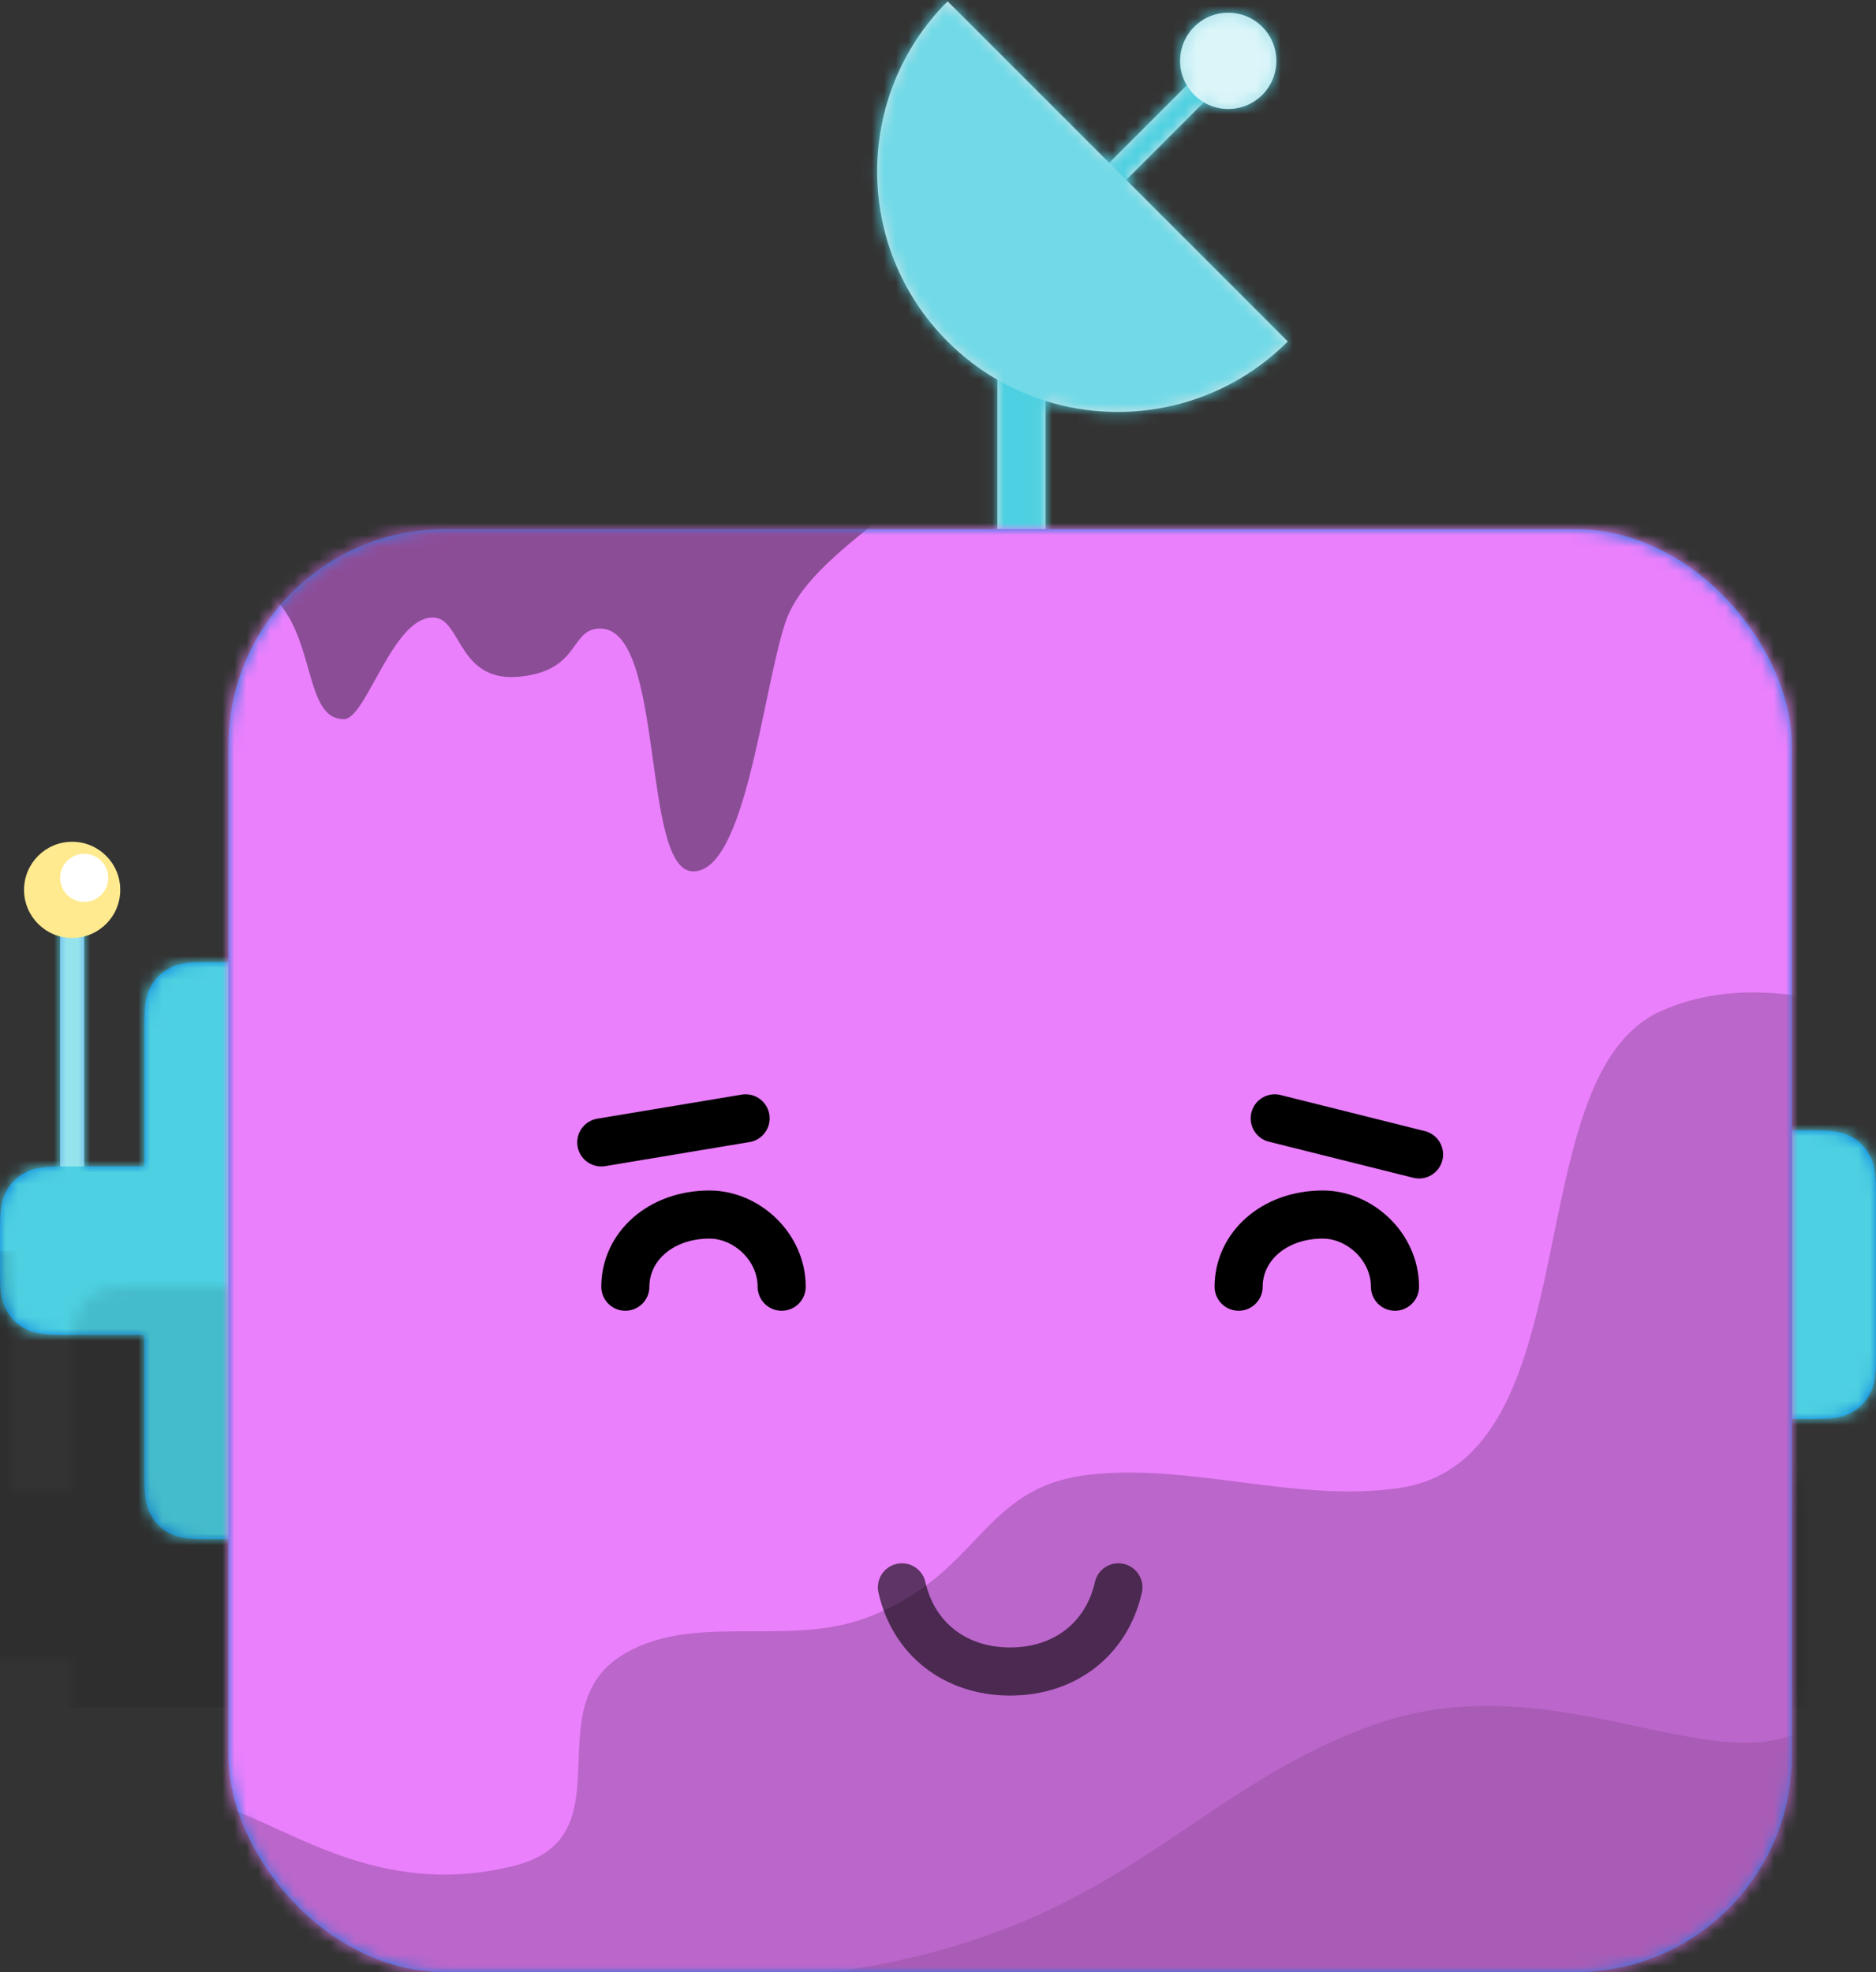 <svg xmlns="http://www.w3.org/2000/svg" xmlns:xlink="http://www.w3.org/1999/xlink" width="156" height="164" viewBox="0 0 156 164">
  <rect x="0" y="0" width="156" height="164" fill="#333333" stroke="none"/>
  <defs>
    <path id="bot-14-a" d="M12,20 L12,8.128 C12,6.345 12.186,5.698 12.534,5.046 C12.883,4.394 13.394,3.883 14.046,3.534 C14.698,3.186 15.345,3 17.128,3 L42.872,3 C44.655,3 45.302,3.186 45.954,3.534 C46.606,3.883 47.117,4.394 47.466,5.046 C47.814,5.698 48,6.345 48,8.128 L48,45.872 C48,47.655 47.814,48.302 47.466,48.954 C47.117,49.606 46.606,50.117 45.954,50.466 C45.302,50.814 44.655,51 42.872,51 L17.128,51 C15.345,51 14.698,50.814 14.046,50.466 C13.394,50.117 12.883,49.606 12.534,48.954 C12.186,48.302 12,47.655 12,45.872 L12,34 L5.128,34 C3.345,34 2.698,33.814 2.046,33.466 C1.394,33.117 0.883,32.606 0.534,31.954 C0.186,31.302 8.02470732e-17,30.655 -1.38112041e-16,28.872 L1.38112041e-16,25.128 C-8.02470732e-17,23.345 0.186,22.698 0.534,22.046 C0.883,21.394 1.394,20.883 2.046,20.534 C2.698,20.186 3.345,20 5.128,20 L12,20 Z M125.128,17 L150.872,17 C152.655,17 153.302,17.186 153.954,17.534 C154.606,17.883 155.117,18.394 155.466,19.046 C155.814,19.698 156,20.345 156,22.128 L156,35.872 C156,37.655 155.814,38.302 155.466,38.954 C155.117,39.606 154.606,40.117 153.954,40.466 C153.302,40.814 152.655,41 150.872,41 L125.128,41 C123.345,41 122.698,40.814 122.046,40.466 C121.394,40.117 120.883,39.606 120.534,38.954 C120.186,38.302 120,37.655 120,35.872 L120,22.128 C120,20.345 120.186,19.698 120.534,19.046 C120.883,18.394 121.394,17.883 122.046,17.534 C122.698,17.186 123.345,17 125.128,17 Z M5,0 L7,0 L7,20 L5,20 L5,0 Z"/>
    <path id="bot-14-c" d="M47.941,31.581 C46.46,30.725 45.066,29.664 43.799,28.397 C35.989,20.586 35.989,7.923 43.799,0.113 L57.234,13.548 L63.687,7.095 C62.781,5.561 62.987,3.552 64.305,2.234 C65.867,0.672 68.4,0.672 69.962,2.234 C71.524,3.796 71.524,6.329 69.962,7.891 C68.644,9.209 66.635,9.415 65.101,8.509 L58.648,14.962 L72.083,28.397 C66.633,33.847 58.82,35.494 51.941,33.338 L51.941,52.113 L47.941,52.113 L47.941,31.581 Z"/>
    <rect id="bot-14-e" width="130" height="120" rx="18"/>
  </defs>
  <g fill="none" fill-rule="evenodd" transform="translate(-6)">
    <g transform="translate(0 66)">
      <g transform="translate(6 11)">
        <mask id="bot-14-b" fill="#fff">
          <use xlink:href="#bot-14-a"/>
        </mask>
        <use fill="#0076DE" xlink:href="#bot-14-a"/>
        <g fill="#4DD0E1" mask="url(#bot-14-b)">
          <rect width="180" height="76" transform="translate(-6 -11)"/>
        </g>
        <rect width="180" height="38" x="-6" y="27" fill="#000" fill-opacity=".1" mask="url(#bot-14-b)"/>
      </g>
      <g transform="translate(8 4)">
        <rect width="2" height="20" x="3" y="7" fill="#FFF" fill-opacity=".4"/>
        <circle cx="4" cy="4" r="4" fill="#FFEA8F"/>
        <circle cx="5" cy="3" r="2" fill="#FFF"/>
      </g>
    </g>
    <g transform="translate(41)">
      <mask id="bot-14-d" fill="#fff">
        <use xlink:href="#bot-14-c"/>
      </mask>
      <use fill="#E1E6E8" xlink:href="#bot-14-c"/>
      <g fill="#4DD0E1" mask="url(#bot-14-d)">
        <rect width="100" height="52"/>
      </g>
      <path fill="#FFF" fill-opacity=".2" d="M43.799,0.113 C35.989,7.923 35.989,20.586 43.799,28.397 C51.609,36.207 64.273,36.207 72.083,28.397" mask="url(#bot-14-d)"/>
      <circle cx="67.134" cy="5.062" r="4" fill="#FFF" fill-opacity=".8" mask="url(#bot-14-d)"/>
    </g>
    <g transform="translate(25 44)">
      <mask id="bot-14-f" fill="#fff">
        <use xlink:href="#bot-14-e"/>
      </mask>
      <use fill="#0076DE" xlink:href="#bot-14-e"/>
      <g fill="#EA80FC" mask="url(#bot-14-f)">
        <rect width="134" height="124" transform="translate(-2 -2)"/>
      </g>
      <g fill="#000" mask="url(#bot-14-f)">
        <g transform="translate(-1 -1)">
          <path fill-opacity=".2" d="M-9.12,122.092 C-4.759,91.402 3.938,117.534 24.866,112.124 C34.111,109.734 26.641,99.296 33.537,94.772 C39.362,90.95 47.3,94.029 53.972,91.558 C63.601,87.991 63.475,80.735 72.447,79.651 C80.932,78.626 89.82,82.005 98.378,80.735 C114.528,78.34 107.906,46.711 120.017,41.125 C132.128,35.539 152.068,45.186 154.678,61 C156.374,71.278 151.555,95.538 140.22,133.78 L-9.12,133.78"/>
          <path fill-opacity=".1" d="M35.927,122 C73.604,122 77.527,107.25 96.065,100.493 C114.603,93.735 130.846,111.214 137.078,94.233 C141.233,82.913 143.299,94.896 143.276,130.181 L35.927,130.181 L35.927,122 Z"/>
          <path fill-opacity=".4" d="M-2,4.867 C9.733,3.747 5.962,16.806 10.597,16.806 C12.446,16.806 14.625,8.349 17.983,8.349 C20.438,8.349 19.975,13.842 25.305,13.262 C30.308,12.717 29.375,9.269 31.903,9.269 C37.345,9.269 35.287,29.464 39.644,29.464 C44.001,29.464 45.374,14.668 47.291,8.816 C49.718,1.412 64.264,-2.738 53.892,-5.68 L-2.287,-5.68"/>
        </g>
      </g>
    </g>
    <path fill="#000" fill-opacity=".6" fill-rule="nonzero" d="M27.049,8.441 C26.806,7.364 27.481,6.293 28.559,6.049 C29.636,5.806 30.707,6.481 30.951,7.559 C31.72,10.958 34.402,13 38,13 C41.598,13 44.28,10.958 45.049,7.559 C45.293,6.481 46.364,5.806 47.441,6.049 C48.519,6.293 49.194,7.364 48.951,8.441 C47.76,13.702 43.43,17 38,17 C32.57,17 28.24,13.702 27.049,8.441 Z" transform="translate(52 124)"/>
    <g stroke="#000" stroke-linecap="round" stroke-linejoin="round" stroke-width="4" transform="translate(38 76)">
      <path d="M18 19L30 17M20 31C20 27.686 22.91 25 27 25 30.09 25 33 27.686 33 31M86 20L74 17M84 31C84 27.686 81.09 25 78 25 73.91 25 71 27.686 71 31"/>
    </g>
  </g>
</svg>
